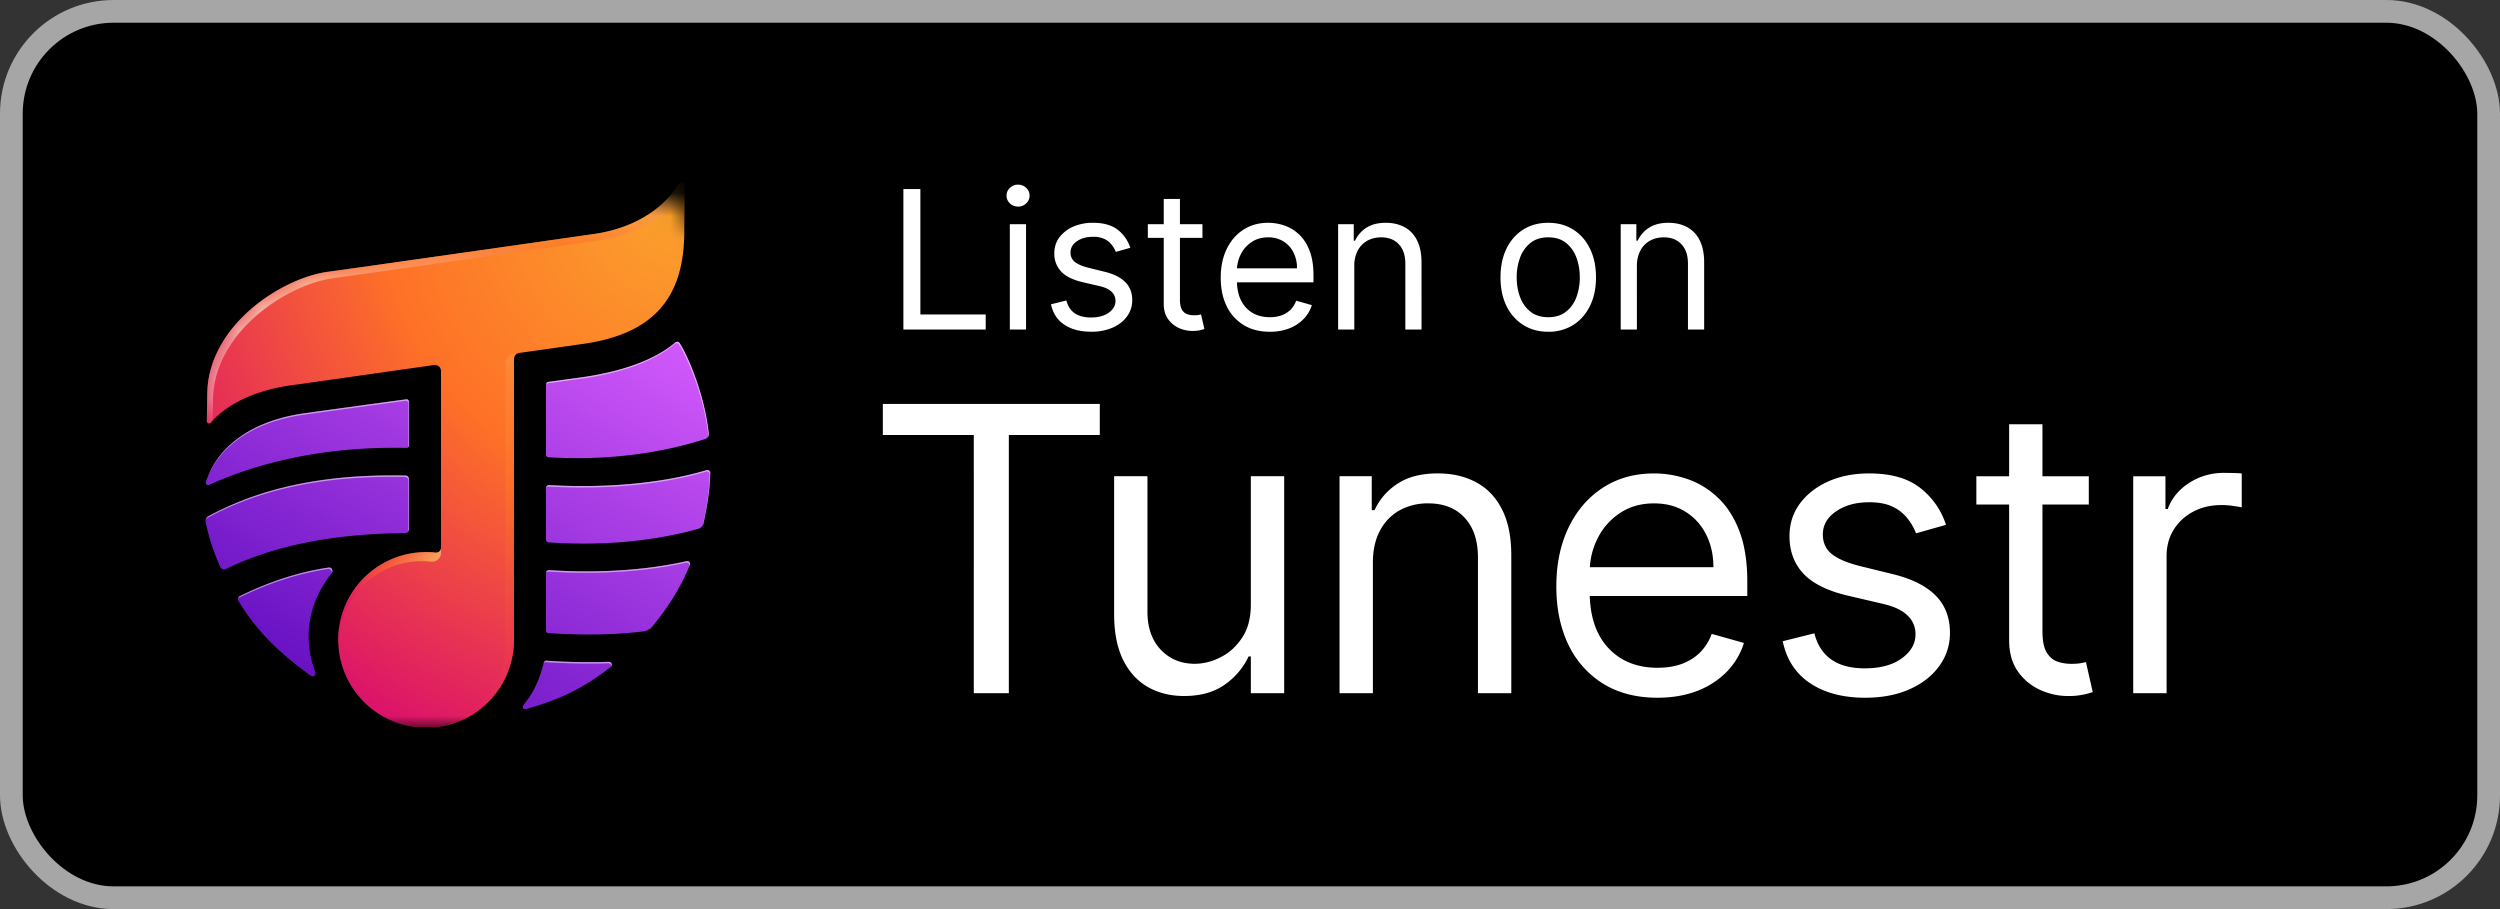 <svg xmlns="http://www.w3.org/2000/svg" width="110" height="40" fill="none" viewBox="0 0 110 40"><rect x="0" y="0" width="110" height="40" fill="#333333" stroke="none"/><defs><radialGradient id="tunestr-dark__d" cx="0" cy="0" r="1" gradientTransform="translate(30.1 8.426) scale(26.808)" gradientUnits="userSpaceOnUse"><stop stop-color="#FBA42D"/><stop offset=".5" stop-color="#FE7127"/><stop offset="1" stop-color="#DB116B"/></radialGradient><radialGradient id="tunestr-dark__f" cx="0" cy="0" r="1" gradientTransform="translate(19.4 24.177) scale(4.672)" gradientUnits="userSpaceOnUse"><stop stop-color="#F8BE66"/><stop offset=".528" stop-color="#FE7127"/><stop offset="1" stop-color="#DB116B"/></radialGradient><radialGradient id="tunestr-dark__g" cx="0" cy="0" r="1" gradientTransform="translate(27.568 8.65) scale(26.188)" gradientUnits="userSpaceOnUse"><stop stop-color="#F8BE66"/><stop offset=".528" stop-color="#FE7127"/><stop offset="1" stop-color="#DB116B"/></radialGradient><radialGradient id="tunestr-dark__h" cx="0" cy="0" r="1" gradientTransform="translate(32.09 7.723) scale(32.662)" gradientUnits="userSpaceOnUse"><stop stop-color="#F8BE66"/><stop offset=".242" stop-color="#FE7127"/><stop offset=".661" stop-color="#F5CCBA"/><stop offset="1" stop-color="#DB116B"/></radialGradient><linearGradient id="tunestr-dark__c" x1="26.312" x2="15.047" y1="11.595" y2="31.108" gradientUnits="userSpaceOnUse"><stop stop-color="#D85DFE"/><stop offset=".512" stop-color="#9D36DF"/><stop offset="1" stop-color="#6510C2"/></linearGradient><clipPath id="tunestr-dark__a"><path fill="#fff" d="M8 8h24v24H8z"/></clipPath></defs><rect width="109" height="39" x=".5" y=".5" fill="#000" rx="4.5"/><rect width="109" height="39" x=".5" y=".5" stroke="#A6A6A6" rx="4.5"/><g clip-path="url(#tunestr-dark__a)"><mask id="tunestr-dark__b" width="25" height="25" x="8" y="8" maskUnits="userSpaceOnUse" style="mask-type:alpha"><path fill="#000" fill-rule="evenodd" d="M16.37 8h7.264c2.41 0 3.613 0 4.911.41a5.098 5.098 0 0 1 3.048 3.047c.41 1.298.41 2.502.41 4.912v7.265c0 2.41 0 3.613-.41 4.911a5.098 5.098 0 0 1-3.048 3.048c-1.298.41-2.501.41-4.911.41h-7.265c-2.41 0-3.614 0-4.912-.41a5.098 5.098 0 0 1-3.047-3.048C8 27.247 8 26.044 8 23.634v-7.265c0-2.41 0-3.614.41-4.912a5.096 5.096 0 0 1 3.05-3.047C12.758 8 13.96 8 16.372 8" clip-rule="evenodd"/></mask><g mask="url(#tunestr-dark__b)"><path fill="#000" d="M13.859 29.532c-.557-1.555-.265-3.03.732-4.314.086-.11.003-.267-.134-.247-1.575.235-2.915.773-3.9 1.255a.15.15 0 0 0-.062.212c.992 1.698 2.466 2.772 3.133 3.26.177.138.29.03.23-.166Zm4.133-9.928v-1.932a.104.104 0 0 0-.117-.103c-3.168.43-4.556.627-4.556.627-2.46.368-3.83 1.626-4.26 3.015a.103.103 0 0 0 .14.125c1.864-.846 4.77-1.712 8.689-1.628a.104.104 0 0 0 .106-.103l-.002-.002Zm-.147 1.319c-4.322-.092-6.932.854-8.679 1.79a.233.233 0 0 0-.117.252c.15.747.369 1.36.64 1.978.042.096.156.14.25.093 1.73-.845 4.207-1.549 7.905-1.582a.15.15 0 0 0 .148-.15v-2.23a.15.15 0 0 0-.147-.151Zm10.87 6.629c.7-.853 1.276-1.777 1.64-2.694a.124.124 0 0 0-.145-.167c-1.545.35-3.616.554-6.054.394a.124.124 0 0 0-.133.125v2.136c0 .133 0 .26-.003.383 0 .066.049.123.116.128 1.582.108 2.996.068 4.162-.074a.647.647 0 0 0 .42-.231h-.003ZM23.92 29.18c-.249.973-.548 1.406-.874 1.825-.091.12-.036.244.157.18 1.228-.362 2.288-.76 3.667-1.84.097-.074.041-.229-.08-.224a26.78 26.78 0 0 1-2.738-.05c-.066-.005-.116.044-.132.107v.002Zm7.035-6.16c.166-.768.28-1.472.296-2.212a.124.124 0 0 0-.158-.122c-1.655.496-4.055.82-6.936.658a.125.125 0 0 0-.133.125v2.272c0 .064.05.12.117.125 2.75.188 4.998-.15 6.583-.597a.331.331 0 0 0 .233-.248h-.002Zm.231-3.939c-.149-1.502-.791-3.186-1.275-3.977a.136.136 0 0 0-.207-.03c-.564.49-1.772 1.207-4.182 1.538l-1.395.19a.12.12 0 0 0-.103.117v3.083c0 .064.05.116.113.119 2.936.176 5.293-.286 6.897-.807a.22.22 0 0 0 .152-.234v.002ZM30.123 8.13c0-.131-.172-.179-.24-.065-.818 1.354-2.313 2.006-3.62 2.213 0 0-9.876 1.415-11.84 1.682-2.047.28-5.304 2.383-5.304 5.415l-.02 1.155c0 .095.118.14.178.068.39-.459 1.459-1.412 3.811-1.681l6.01-.855a.267.267 0 0 1 .306.265v7.777c0 .126-.11.224-.235.212a3.866 3.866 0 0 0-4.287 3.936 3.882 3.882 0 0 0 3.773 3.773c2.179.05 3.96-1.7 3.96-3.865V15.783c0-.127.093-.234.218-.252l2.815-.398c3.072-.434 4.494-1.995 4.46-5.058 0 0 .02-.95.019-1.944l-.004-.002Z"/><path fill="url(#tunestr-dark__c)" d="M13.859 29.532c-.557-1.555-.265-3.03.732-4.314.086-.11.003-.267-.134-.247-1.575.234-2.915.772-3.9 1.255a.15.15 0 0 0-.062.212c.992 1.697 2.466 2.772 3.133 3.26.177.138.29.03.23-.166Zm4.133-9.929v-1.931a.103.103 0 0 0-.117-.103c-3.168.43-4.556.626-4.556.626-2.46.369-3.83 1.627-4.26 3.016a.103.103 0 0 0 .14.125c1.864-.847 4.77-1.712 8.689-1.628a.104.104 0 0 0 .106-.103l-.002-.002Zm-.147 1.32c-4.322-.092-6.932.854-8.679 1.79a.232.232 0 0 0-.117.252c.15.747.369 1.36.64 1.978a.185.185 0 0 0 .25.093c1.73-.845 4.207-1.549 7.905-1.582a.15.15 0 0 0 .148-.15v-2.23a.15.15 0 0 0-.147-.151Zm10.87 6.629c.7-.853 1.276-1.777 1.64-2.695a.124.124 0 0 0-.145-.166c-1.545.35-3.616.554-6.054.394a.124.124 0 0 0-.133.125v2.136c0 .133 0 .26-.003.383 0 .066.049.123.116.128 1.582.108 2.996.068 4.162-.074a.647.647 0 0 0 .42-.231h-.003ZM23.92 29.18c-.249.972-.548 1.406-.874 1.825-.091.12-.036.244.157.179 1.228-.36 2.288-.76 3.667-1.838.097-.075.041-.23-.08-.225a26.6 26.6 0 0 1-2.738-.05c-.066-.005-.116.044-.132.107v.002Zm7.035-6.16c.166-.768.28-1.472.296-2.213a.124.124 0 0 0-.158-.121c-1.655.496-4.055.82-6.936.658a.125.125 0 0 0-.133.125v2.271c0 .065.05.12.117.125 2.75.189 4.998-.15 6.583-.596a.331.331 0 0 0 .233-.248h-.002Zm.231-3.939c-.149-1.503-.791-3.186-1.275-3.977a.136.136 0 0 0-.207-.03c-.564.49-1.772 1.207-4.182 1.538l-1.395.19a.12.12 0 0 0-.103.117v3.083c0 .063.05.116.113.119 2.936.175 5.293-.287 6.897-.807a.22.22 0 0 0 .152-.234v.001Z"/><path fill="#fff" d="m24.1 16.867 1.394-.19c2.41-.33 3.619-1.047 4.182-1.538a.136.136 0 0 1 .207.03c.484.791 1.126 2.474 1.275 3.977v-.001a.23.23 0 0 1-.005.074.222.222 0 0 0 .032-.14v.002c-.149-1.503-.791-3.186-1.275-3.977a.136.136 0 0 0-.207-.03c-.563.49-1.772 1.207-4.182 1.538l-1.395.19a.119.119 0 0 0-.102.106.118.118 0 0 1 .075-.041Zm-9.643 8.105c-1.575.234-2.915.772-3.9 1.254a.148.148 0 0 0-.08.11.148.148 0 0 1 .053-.045c.986-.482 2.326-1.02 3.9-1.255.109-.016.183.08.166.174.076-.11-.005-.259-.14-.238Zm16.793-4.164a.124.124 0 0 0-.158-.122c-1.655.497-4.055.82-6.936.658a.125.125 0 0 0-.131.111.124.124 0 0 1 .104-.046c2.881.163 5.281-.162 6.936-.658.08-.024.16.038.158.121-.016.74-.13 1.445-.296 2.214h.002l-.008.024a.336.336 0 0 0 .035-.09h-.002c.166-.768.28-1.472.296-2.212Zm-4.462 8.312c-.808.03-1.778.017-2.736-.05-.067-.005-.117.044-.133.108v.001l-.003.011a.12.12 0 0 1 .109-.055c.958.066 1.928.08 2.737.05a.125.125 0 0 1 .129.139c.064-.08.009-.208-.102-.203Zm3.422-4.429c-1.545.35-3.616.554-6.054.394a.124.124 0 0 0-.131.111.124.124 0 0 1 .104-.046c2.438.16 4.509-.044 6.054-.394a.124.124 0 0 1 .145.166l-.048.116c.026-.06.05-.12.074-.18a.124.124 0 0 0-.143-.167Zm-12.218-7.019a.104.104 0 0 0-.117-.103c-3.168.43-4.556.626-4.556.626-2.314.347-3.664 1.48-4.174 2.77.53-1.262 1.872-2.364 4.147-2.705 0 0 1.388-.196 4.557-.626a.104.104 0 0 1 .116.102v1.932l.002.002v.003a.1.1 0 0 0 .027-.068l-.002-.002v-1.931Zm-.147 3.251c-4.322-.092-6.932.854-8.679 1.79a.232.232 0 0 0-.114.15.233.233 0 0 1 .087-.084c1.747-.937 4.357-1.883 8.68-1.791a.15.15 0 0 1 .147.15v2.23c0 .009-.002.016-.003.024a.15.15 0 0 0 .03-.088v-2.231a.15.15 0 0 0-.148-.15Z" opacity=".5" style="mix-blend-mode:screen"/><path fill="url(#tunestr-dark__d)" d="M30.123 8.13a.129.129 0 0 0-.24-.066c-.818 1.354-2.313 2.006-3.62 2.213 0 0-9.876 1.415-11.84 1.682-2.047.28-5.304 2.383-5.304 5.415l-.02 1.155c0 .095.118.14.178.068.39-.459 1.459-1.412 3.811-1.681l6.01-.855a.267.267 0 0 1 .306.265v7.777c0 .126-.11.224-.235.212a3.866 3.866 0 0 0-4.287 3.936 3.882 3.882 0 0 0 3.773 3.773c2.179.05 3.96-1.7 3.96-3.865V15.783c0-.127.093-.234.218-.252l2.815-.398c3.072-.434 4.494-1.995 4.46-5.058 0 0 .02-.95.019-1.944l-.004-.002Z"/><mask id="tunestr-dark__e" width="22" height="25" x="9" y="8" maskUnits="userSpaceOnUse" style="mask-type:luminance"><path fill="#fff" d="M30.123 8.13a.129.129 0 0 0-.24-.066c-.818 1.354-2.313 2.006-3.62 2.213 0 0-9.876 1.415-11.84 1.682-2.047.28-5.304 2.383-5.304 5.415l-.02 1.155c0 .095.118.14.178.068.39-.459 1.459-1.412 3.811-1.681l6.01-.855a.267.267 0 0 1 .306.265v7.777c0 .126-.11.224-.235.212a3.866 3.866 0 0 0-4.287 3.936 3.882 3.882 0 0 0 3.773 3.773c2.179.05 3.96-1.7 3.96-3.865V15.783c0-.127.093-.234.218-.252l2.815-.398c3.072-.434 4.494-1.995 4.46-5.058 0 0 .02-.95.019-1.944l-.004-.002Z"/></mask><g mask="url(#tunestr-dark__e)"><path fill="url(#tunestr-dark__f)" d="M15.929 25.802a3.651 3.651 0 0 1 3.034-1.087.4.4 0 0 0 .443-.398c0-.214-.002-.214-.002-.214 0 .127-.11.225-.235.212a3.866 3.866 0 0 0-4.287 3.936l.002.039a3.647 3.647 0 0 1 1.045-2.488Z" style="mix-blend-mode:screen"/><path fill="url(#tunestr-dark__g)" d="M22.622 15.56a.443.443 0 0 0-.38.436v12.377c0 .982-.383 1.906-1.078 2.6a3.652 3.652 0 0 1-2.002 1.029 3.866 3.866 0 0 0 3.453-3.843V15.783c0-.127.093-.234.218-.252l-.211.028Z" style="mix-blend-mode:screen"/><path fill="url(#tunestr-dark__h)" d="M9.37 17.653c0-3.033 3.257-5.135 5.304-5.415 1.963-.268 11.84-1.682 11.84-1.682 1.303-.206 2.793-.855 3.613-2.201V8.13l-.004-.002c0-.131-.172-.179-.24-.065-.818 1.354-2.313 2.006-3.62 2.213 0 0-9.876 1.415-11.84 1.682-2.047.28-5.304 2.383-5.304 5.415l-.02 1.155c0 .095.118.14.178.068a3.05 3.05 0 0 1 .079-.089l.014-.855Z" style="mix-blend-mode:screen"/></g></g></g><path fill="#fff" d="M39.749 14.5V8.318h.748v5.518h2.874v.664h-3.622Zm4.684 0V9.864h.713V14.5h-.713Zm.362-5.41a.506.506 0 0 1-.359-.141.456.456 0 0 1-.148-.341c0-.133.05-.247.148-.341.1-.095.22-.142.36-.142.138 0 .257.047.356.142.1.094.15.208.15.341 0 .133-.05.246-.15.341a.496.496 0 0 1-.357.142Zm4.94 1.812-.64.181c-.04-.107-.1-.21-.179-.31a.865.865 0 0 0-.313-.254 1.14 1.14 0 0 0-.51-.1c-.284 0-.52.065-.71.196-.187.129-.28.293-.28.492a.51.51 0 0 0 .192.42c.13.102.33.188.604.256l.688.17c.415.1.724.254.927.461.203.206.305.47.305.794 0 .266-.077.503-.23.713-.15.209-.362.374-.633.495a2.33 2.33 0 0 1-.948.18c-.473 0-.864-.102-1.174-.307-.31-.205-.506-.505-.589-.9l.676-.169c.065.25.186.437.365.562.182.124.418.187.71.187.332 0 .595-.07.79-.211.198-.143.296-.314.296-.514a.54.54 0 0 0-.169-.404c-.112-.11-.285-.193-.519-.248l-.773-.18c-.424-.101-.736-.257-.935-.469a1.133 1.133 0 0 1-.296-.8c0-.261.073-.493.22-.694a1.5 1.5 0 0 1 .607-.474 2.13 2.13 0 0 1 .875-.172c.46 0 .82.1 1.081.302.264.201.45.467.561.797Zm3.173-1.038v.603h-2.403v-.603h2.403Zm-1.703-1.111h.712v4.419c0 .201.03.352.088.453.06.098.137.165.23.199a.92.92 0 0 0 .298.048c.079 0 .143-.004.194-.012l.12-.024.145.64a1.491 1.491 0 0 1-.531.085c-.201 0-.399-.044-.592-.13a1.177 1.177 0 0 1-.477-.396c-.125-.177-.187-.4-.187-.67V8.753Zm4.668 5.844c-.447 0-.832-.099-1.156-.296a1.99 1.99 0 0 1-.745-.833c-.174-.358-.26-.775-.26-1.25s.086-.893.26-1.256c.175-.364.418-.648.73-.85.314-.206.68-.309 1.099-.309.241 0 .48.04.715.121.236.08.45.211.643.392.193.18.347.417.462.713.115.296.172.66.172 1.092v.302h-3.574v-.616h2.85a1.52 1.52 0 0 0-.157-.7 1.183 1.183 0 0 0-.441-.486 1.234 1.234 0 0 0-.67-.178c-.284 0-.53.07-.737.212a1.39 1.39 0 0 0-.474.543c-.11.223-.166.463-.166.718v.41c0 .35.06.648.181.891.123.242.293.426.51.553.218.124.47.187.758.187.187 0 .356-.027.507-.079.153-.054.285-.135.396-.241.11-.109.196-.244.256-.405l.689.193a1.526 1.526 0 0 1-.366.616 1.78 1.78 0 0 1-.634.41 2.35 2.35 0 0 1-.848.146Zm3.716-2.886V14.5h-.712V9.864h.688v.724h.06a1.33 1.33 0 0 1 .495-.567c.222-.145.507-.218.858-.218.313 0 .588.065.823.193.236.127.42.32.55.58.13.258.196.584.196.978V14.5h-.712v-2.898c0-.364-.095-.648-.284-.85-.19-.206-.449-.309-.779-.309-.227 0-.43.05-.61.148a1.058 1.058 0 0 0-.42.432 1.43 1.43 0 0 0-.153.688Zm8.534 2.886c-.419 0-.786-.1-1.102-.3a2.018 2.018 0 0 1-.736-.835c-.175-.358-.263-.777-.263-1.256 0-.483.088-.905.263-1.265.177-.36.422-.64.736-.839.316-.2.683-.299 1.102-.299.418 0 .785.1 1.099.3.316.198.561.478.736.838.177.36.266.782.266 1.265 0 .479-.089.898-.266 1.256-.175.358-.42.636-.736.836a2.01 2.01 0 0 1-1.1.299Zm0-.64c.318 0 .58-.082.785-.245a1.44 1.44 0 0 0 .456-.643 2.47 2.47 0 0 0 .147-.863c0-.31-.049-.599-.147-.866a1.46 1.46 0 0 0-.456-.65c-.206-.164-.467-.247-.785-.247s-.58.083-.785.248a1.46 1.46 0 0 0-.456.649 2.487 2.487 0 0 0-.148.866c0 .31.05.598.148.863.099.266.25.48.456.643.205.163.467.245.785.245Zm3.9-2.246V14.5h-.712V9.864H72v.724h.06c.11-.235.274-.424.496-.567.221-.145.507-.218.857-.218.314 0 .589.065.824.193a1.3 1.3 0 0 1 .55.58c.13.258.196.584.196.978V14.5h-.713v-2.898c0-.364-.094-.648-.284-.85-.189-.206-.448-.309-.778-.309-.228 0-.43.05-.61.148a1.059 1.059 0 0 0-.42.432 1.43 1.43 0 0 0-.154.688ZM38.845 19.14v-1.367h9.546v1.367h-4.002V30.5h-1.542V19.14h-4.002Zm16.192 7.457v-5.643h1.467V30.5h-1.467v-1.616h-.1a3.13 3.13 0 0 1-1.043 1.237c-.473.335-1.07.503-1.79.503-.597 0-1.127-.13-1.591-.391-.464-.265-.829-.663-1.094-1.193-.265-.535-.397-1.208-.397-2.02v-6.066h1.466v5.966c0 .696.195 1.252.584 1.666.394.414.895.621 1.504.621a2.49 2.49 0 0 0 1.113-.28c.38-.186.7-.472.957-.857.26-.385.391-.876.391-1.473Zm5.37-1.84V30.5H58.94v-9.546h1.417v1.492h.124a2.726 2.726 0 0 1 1.02-1.168c.455-.299 1.043-.448 1.764-.448.647 0 1.212.133 1.697.398.485.261.862.659 1.13 1.193.27.53.405 1.202.405 2.014V30.5H65.03v-5.966c0-.75-.195-1.334-.584-1.752-.39-.423-.924-.634-1.603-.634a2.56 2.56 0 0 0-1.256.304 2.18 2.18 0 0 0-.864.889c-.21.39-.316.862-.316 1.417ZM72.929 30.7c-.92 0-1.713-.203-2.38-.61a4.087 4.087 0 0 1-1.535-1.714c-.356-.738-.535-1.595-.535-2.573s.178-1.84.535-2.585c.36-.75.862-1.334 1.504-1.753.646-.422 1.4-.634 2.262-.634.497 0 .988.083 1.473.249a3.65 3.65 0 0 1 1.323.808c.398.368.715.857.951 1.466.236.61.354 1.36.354 2.25v.621h-7.358v-1.267h5.867c0-.539-.108-1.02-.323-1.442a2.435 2.435 0 0 0-.908-1c-.389-.245-.849-.367-1.38-.367-.583 0-1.089.145-1.516.435a2.862 2.862 0 0 0-.975 1.118c-.228.46-.342.953-.342 1.48v.845c0 .72.124 1.332.373 1.833a2.69 2.69 0 0 0 1.05 1.137c.448.257.968.385 1.56.385.385 0 .733-.053 1.044-.161.315-.112.586-.278.814-.497a2.26 2.26 0 0 0 .528-.833l1.417.398c-.149.48-.4.903-.752 1.267a3.67 3.67 0 0 1-1.305.846c-.518.198-1.1.298-1.746.298Zm12.695-7.607-1.318.373a2.445 2.445 0 0 0-.366-.64 1.78 1.78 0 0 0-.647-.522c-.273-.137-.623-.205-1.05-.205-.584 0-1.07.135-1.46.404-.386.265-.578.603-.578 1.013 0 .364.132.652.397.864.266.211.68.387 1.243.528l1.417.348c.854.207 1.49.524 1.908.95.418.423.628.968.628 1.635 0 .547-.158 1.036-.473 1.467-.31.43-.745.77-1.305 1.019-.559.249-1.21.373-1.951.373-.974 0-1.78-.211-2.417-.634-.638-.423-1.042-1.04-1.212-1.852l1.392-.348c.132.514.383.9.752 1.156.373.257.86.385 1.46.385.684 0 1.227-.145 1.628-.435.406-.294.61-.646.61-1.056a1.11 1.11 0 0 0-.349-.833c-.232-.228-.588-.398-1.069-.51l-1.59-.372c-.875-.208-1.517-.529-1.927-.964-.406-.439-.609-.988-.609-1.646 0-.54.151-1.015.454-1.43.306-.414.723-.74 1.249-.976.53-.236 1.13-.354 1.802-.354.945 0 1.686.207 2.225.622a3.35 3.35 0 0 1 1.156 1.64Zm6.283-2.137v1.242H86.96v-1.242h4.947Zm-3.505-2.287h1.466v9.098c0 .414.06.725.18.932.125.203.282.34.473.41.195.066.4.1.615.1.162 0 .294-.009.398-.025l.248-.05.299 1.317a2.97 2.97 0 0 1-.417.112 3.06 3.06 0 0 1-.677.062c-.414 0-.82-.089-1.218-.267a2.42 2.42 0 0 1-.982-.814c-.257-.365-.385-.825-.385-1.38v-9.495Zm5.46 11.832v-9.546h1.418v1.442h.1c.173-.472.488-.855.944-1.15a2.78 2.78 0 0 1 1.541-.44c.108 0 .242.002.404.006.161.004.284.01.367.018v1.492a4.407 4.407 0 0 0-.342-.056 3.364 3.364 0 0 0-.553-.044c-.464 0-.879.098-1.243.292-.36.191-.647.456-.858.796-.207.335-.31.719-.31 1.15v6.04h-1.467Z"/></svg>